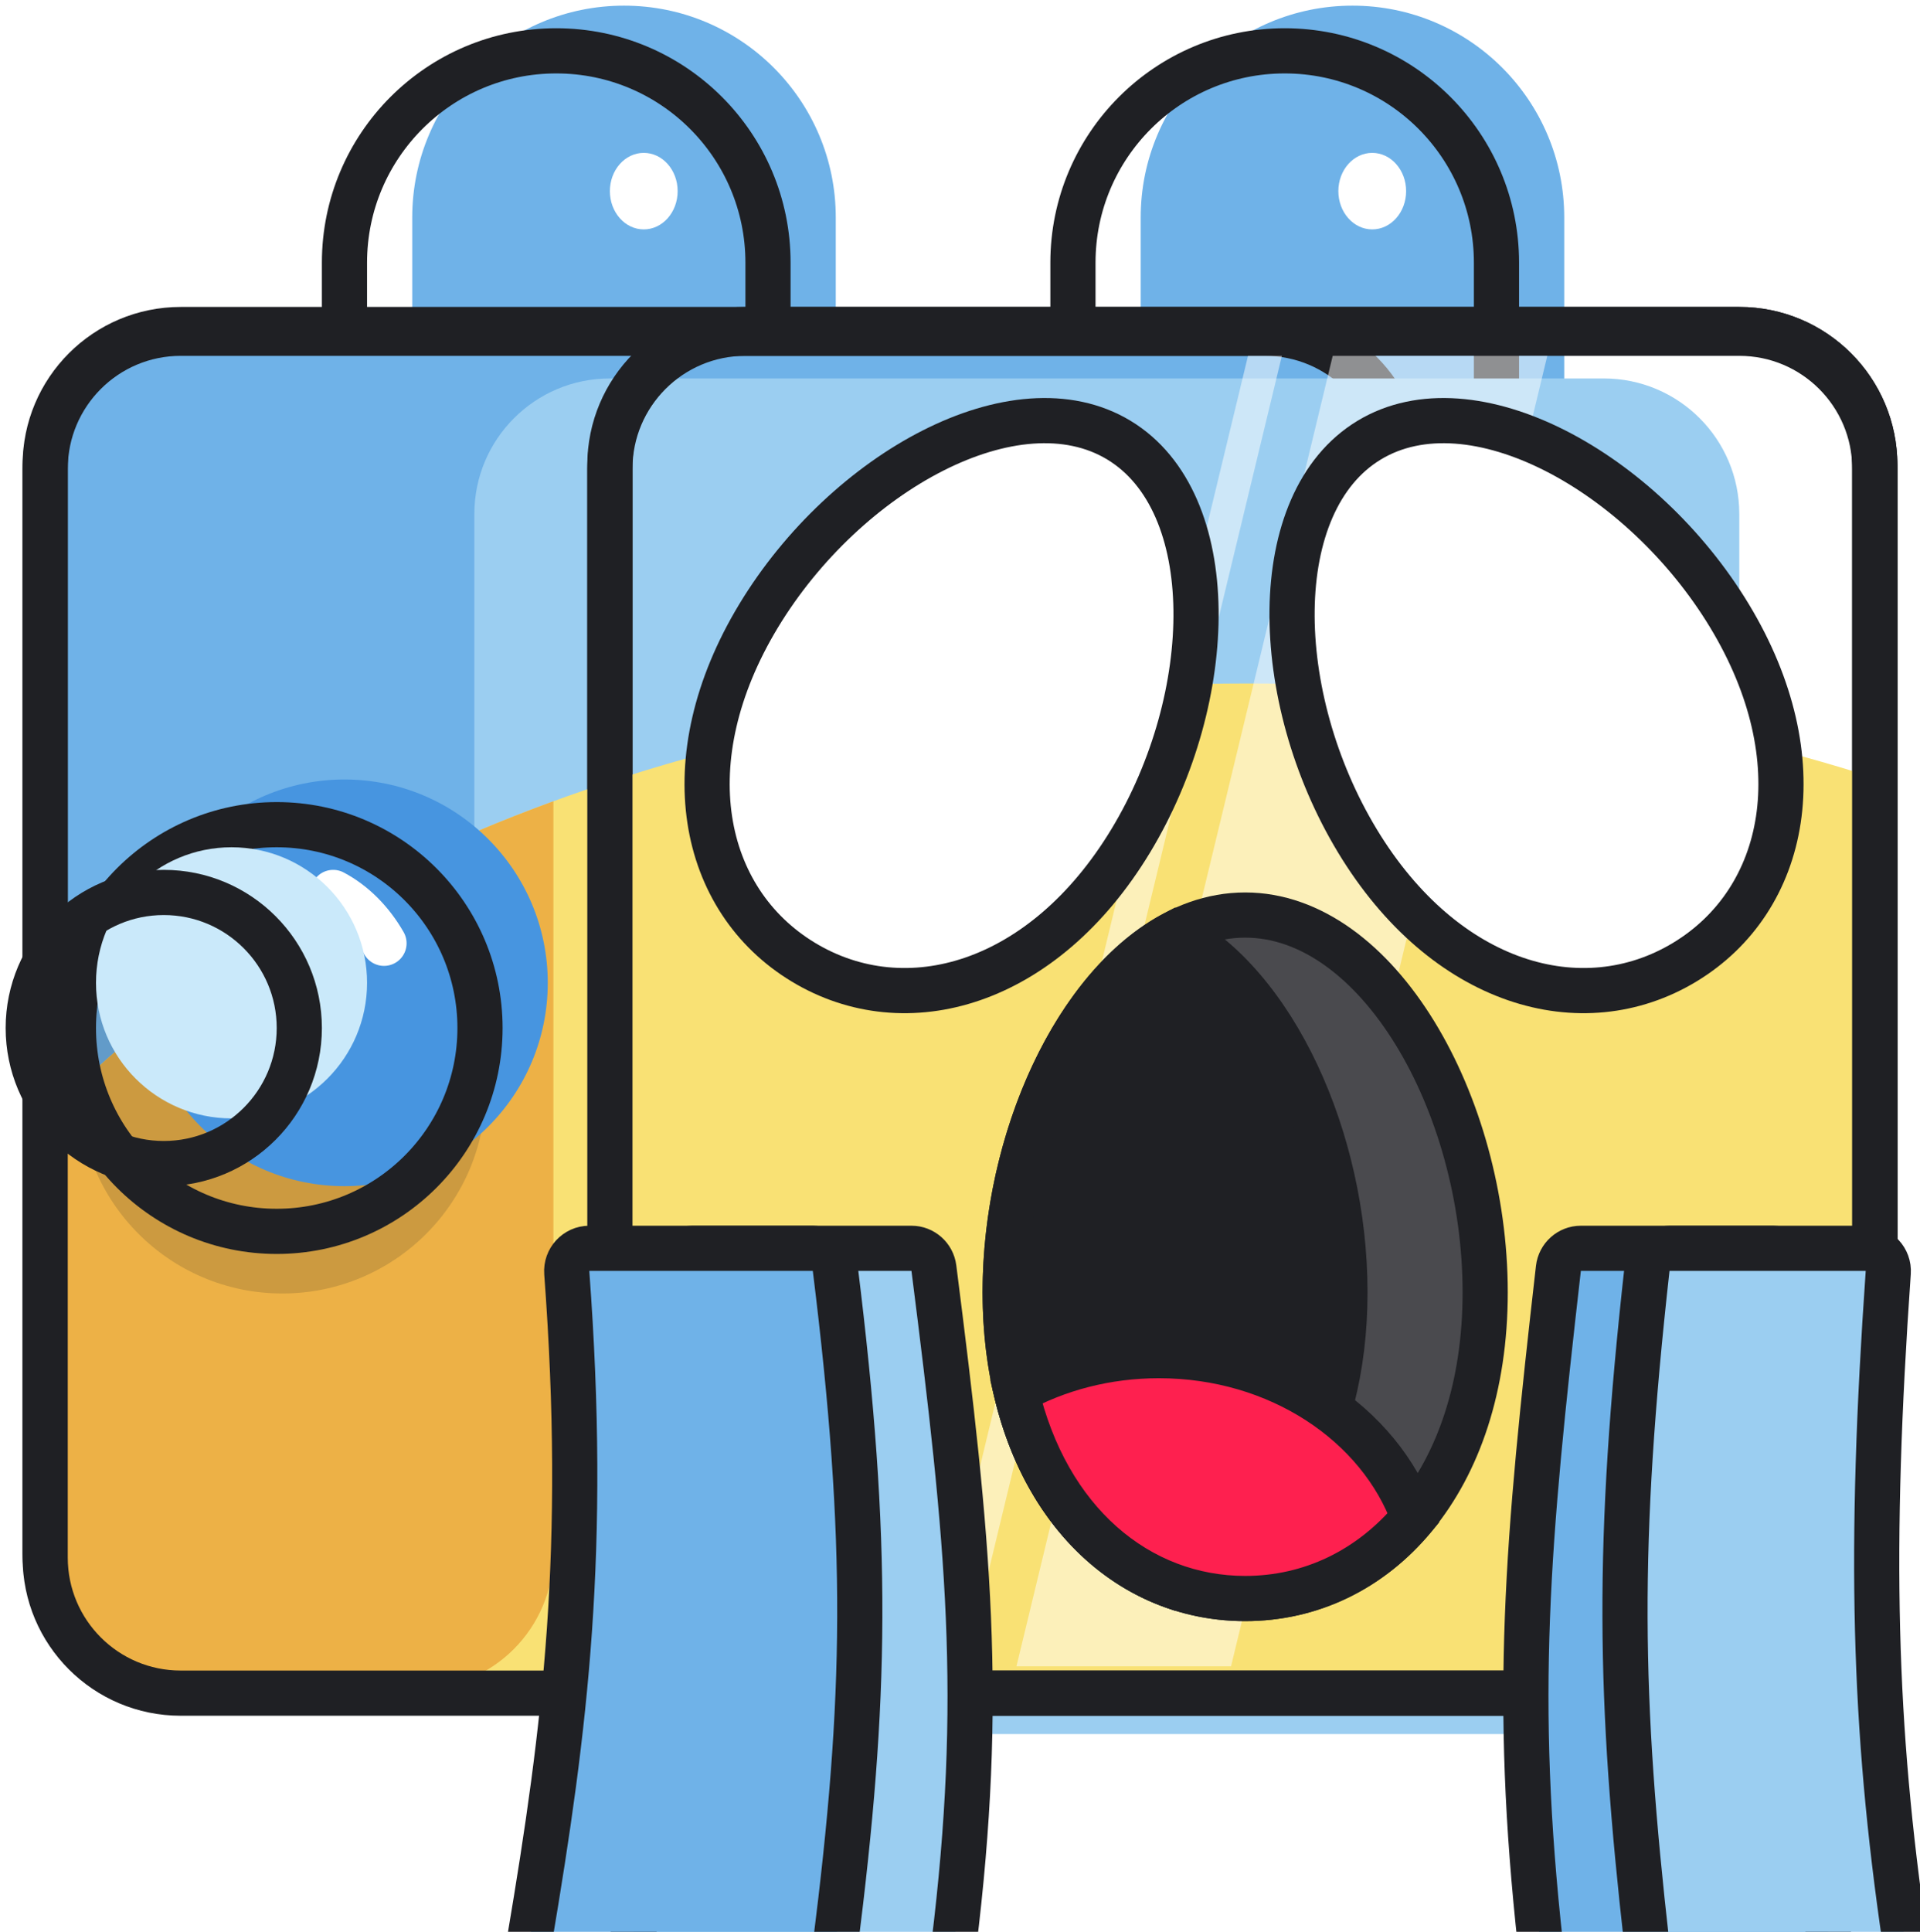 <svg width="340" height="342" viewBox="0 0 340 342" fill="none" xmlns="http://www.w3.org/2000/svg">
<g clip-path="url(#clip0_36_450)">
<g filter="url(#filter0_i_36_450)">
<path d="M61 46.5C61 25.789 77.789 9 98.5 9C119.211 9 136 25.789 136 46.5V79H61V46.5Z" fill="#6FB2E8"/>
</g>
<path d="M61 46.5C61 25.789 77.789 9 98.5 9C119.211 9 136 25.789 136 46.5V79H61V46.5Z" stroke="#1F2024" stroke-width="8"/>
<ellipse cx="114" cy="33.839" rx="6" ry="6.774" fill="white"/>
<g filter="url(#filter1_i_36_450)">
<path d="M190 46.5C190 25.789 206.789 9 227.5 9C248.211 9 265 25.789 265 46.5V79H190V46.5Z" fill="#6FB2E8"/>
</g>
<path d="M190 46.5C190 25.789 206.789 9 227.5 9C248.211 9 265 25.789 265 46.5V79H190V46.5Z" stroke="#1F2024" stroke-width="8"/>
<ellipse cx="243" cy="33.839" rx="6" ry="6.774" fill="white"/>
<g filter="url(#filter2_ii_36_450)">
<path d="M8 83C8 69.745 18.745 59 32 59H224C237.255 59 248 69.745 248 83V275C248 288.255 237.255 299 224 299H32C18.745 299 8 288.255 8 275V83Z" fill="#6FB2E8"/>
</g>
<path d="M8 83C8 69.745 18.745 59 32 59H224C237.255 59 248 69.745 248 83V275C248 288.255 237.255 299 224 299H32C18.745 299 8 288.255 8 275V83Z" stroke="#1F2024" stroke-width="8"/>
<g filter="url(#filter3_i_36_450)">
<path d="M108 83C108 69.745 118.745 59 132 59H308C321.255 59 332 69.745 332 83V275C332 288.255 321.255 299 308 299H132C118.745 299 108 288.255 108 275V83Z" fill="#9BCEF1"/>
</g>
<path d="M108 83C108 69.745 118.745 59 132 59H308C321.255 59 332 69.745 332 83V275C332 288.255 321.255 299 308 299H132C118.745 299 108 288.255 108 275V83Z" stroke="#1F2024" stroke-width="8"/>
<path fill-rule="evenodd" clip-rule="evenodd" d="M332 137.738V275C332 288.255 321.255 299 308 299H32C18.745 299 8 288.255 8 275V198.086C51.661 151.873 130.72 121 221 121C260.885 121 298.58 127.026 332 137.738Z" fill="#F9E174"/>
<path fill-rule="evenodd" clip-rule="evenodd" d="M98 141.852V275C98 288.255 87.255 299 74 299H32C18.745 299 8 288.255 8 275V198.086C30.026 174.773 61.061 155.363 98 141.852Z" fill="#EDB146"/>
<path d="M236 63H274L218 295H180L236 63Z" fill="white" fill-opacity="0.5"/>
<path d="M221 63H227L171 295H165L221 63Z" fill="white" fill-opacity="0.5"/>
<path d="M200.229 148.866C184.796 174.386 160.447 181.341 142.252 170.338C124.057 159.336 118.907 134.541 134.34 109.021C149.772 83.501 179.943 66.92 198.138 77.922C216.333 88.925 215.661 123.346 200.229 148.866Z" fill="white" stroke="#1F2024" stroke-width="8"/>
<path d="M240.371 148.866C255.803 174.386 280.153 181.341 298.348 170.338C316.543 159.336 321.693 134.541 306.26 109.021C290.828 83.501 260.656 66.92 242.462 77.922C224.267 88.925 224.938 123.346 240.371 148.866Z" fill="white" stroke="#1F2024" stroke-width="8"/>
<path d="M263 228.802C263 262.215 243.972 283 220.5 283C197.028 283 178 262.215 178 228.802C178 195.389 197.028 162 220.5 162C243.972 162 263 195.389 263 228.802Z" fill="#4A4A4E" stroke="#1F2024" stroke-width="8"/>
<path fill-rule="evenodd" clip-rule="evenodd" d="M208.084 165.184C225.499 174.29 238.168 201.538 238.168 228.802C238.168 256.066 225.499 274.923 208.084 280.939C190.669 274.923 178 256.066 178 228.802C178 201.538 190.669 174.29 208.084 165.184Z" fill="#1F2024"/>
<path d="M208.084 165.184L209.937 161.639L208.084 160.67L206.231 161.639L208.084 165.184ZM208.084 280.939L206.778 284.72L208.084 285.171L209.39 284.72L208.084 280.939ZM206.231 168.729C213.901 172.739 220.914 180.999 226.037 191.886C231.131 202.712 234.168 215.759 234.168 228.802H242.168C242.168 214.581 238.871 200.371 233.276 188.481C227.711 176.652 219.683 166.735 209.937 161.639L206.231 168.729ZM234.168 228.802C234.168 254.892 222.13 271.854 206.778 277.158L209.39 284.72C228.868 277.991 242.168 257.241 242.168 228.802H234.168ZM209.39 277.158C194.038 271.854 182 254.892 182 228.802H174C174 257.241 187.3 277.991 206.778 284.72L209.39 277.158ZM182 228.802C182 215.759 185.037 202.712 190.131 191.886C195.254 180.999 202.268 172.739 209.937 168.729L206.231 161.639C196.486 166.735 188.457 176.652 182.892 188.481C177.297 200.371 174 214.581 174 228.802H182Z" fill="#1F2024"/>
<path fill-rule="evenodd" clip-rule="evenodd" d="M179.943 246.346C187.254 242.327 195.924 240 205.22 240C226.388 240 244.307 252.066 250.331 268.699C242.658 277.903 232.125 283 220.501 283C201.467 283 185.356 269.332 179.943 246.346Z" fill="#FE204F"/>
<path d="M179.943 246.346L178.016 242.841L175.353 244.305L176.05 247.263L179.943 246.346ZM250.331 268.699L253.403 271.261L254.874 269.497L254.092 267.337L250.331 268.699ZM181.87 249.852C188.585 246.16 196.591 244 205.22 244V236C195.257 236 185.923 238.494 178.016 242.841L181.87 249.852ZM205.22 244C224.955 244 241.2 255.235 246.57 270.062L254.092 267.337C247.413 248.896 227.821 236 205.22 236V244ZM247.259 266.138C240.308 274.476 230.879 279 220.501 279V287C233.37 287 245.009 281.33 253.403 271.261L247.259 266.138ZM220.501 279C203.693 279 188.915 266.995 183.837 245.43L176.05 247.263C181.797 271.669 199.242 287 220.501 287V279Z" fill="#1F2024"/>
<path d="M8 82.341C8 69.086 18.745 58.341 32 58.341H308C321.255 58.341 332 69.086 332 82.341V275.753C332 289.008 321.255 299.753 308 299.753H32C18.745 299.753 8 289.008 8 275.753V82.341Z" stroke="#1F2024" stroke-width="8"/>
<path d="M108 82.341C108 69.086 118.745 58.341 132 58.341H308C321.255 58.341 332 69.086 332 82.341V275.753C332 289.008 321.255 299.753 308 299.753H132C118.745 299.753 108 289.008 108 275.753V82.341Z" stroke="#1F2024" stroke-width="8"/>
<circle cx="50" cy="193" r="36" fill="#1F2024" fill-opacity="0.16"/>
<g filter="url(#filter4_i_36_450)">
<circle cx="49" cy="182" r="36" fill="#4795E0"/>
</g>
<circle cx="49" cy="182" r="36" stroke="#1F2024" stroke-width="8"/>
<path d="M59 158C62.64 159.938 65.752 163.074 68 167" stroke="white" stroke-width="8" stroke-linecap="round" stroke-linejoin="round"/>
<g filter="url(#filter5_i_36_450)">
<circle cx="29" cy="182" r="24" fill="#CAE9FA"/>
</g>
<circle cx="29" cy="182" r="24" stroke="#1F2024" stroke-width="8"/>
<path d="M318.024 225.302C318.18 222.982 316.347 221 314.022 221H279.943C277.91 221 276.199 222.538 275.968 224.558C270.391 273.365 267.969 300.594 272.807 344.454C273.03 346.471 274.74 348 276.77 348H319.994C322.446 348 324.32 345.81 323.952 343.385C318.206 305.612 314.731 274.37 318.024 225.302Z" fill="#6FB2E8" stroke="#1F2024" stroke-width="8" stroke-linejoin="round"/>
<path d="M334.378 225.3C334.54 222.982 332.706 221 330.382 221H295.636C293.603 221 291.891 222.539 291.666 224.56C286.239 273.365 286.688 300.595 291.66 344.454C291.889 346.471 293.599 348 295.629 348H333.337C335.789 348 337.662 345.811 337.307 343.385C331.782 305.611 330.947 274.369 334.378 225.3Z" fill="#9BCEF1" stroke="#1F2024" stroke-width="8" stroke-linejoin="round"/>
<path d="M118.575 225.335C118.401 223.003 120.238 221 122.576 221H161.406C163.419 221 165.12 222.51 165.374 224.507C171.589 273.365 174.288 300.6 168.893 344.505C168.648 346.5 166.947 348 164.937 348H115.934C113.454 348 111.573 345.763 111.987 343.317C118.373 305.583 122.233 274.354 118.575 225.335Z" fill="#9BCEF1" stroke="#1F2024" stroke-width="8" stroke-linejoin="round"/>
<path d="M100.366 225.334C100.192 223.003 102.03 221 104.367 221H143.939C145.953 221 147.656 222.511 147.903 224.509C153.952 273.365 153.452 300.601 147.909 344.504C147.657 346.499 145.957 348 143.947 348H97.744C95.265 348 93.384 345.764 93.796 343.319C100.164 305.584 104.014 274.355 100.366 225.334Z" fill="#6FB2E8" stroke="#1F2024" stroke-width="8" stroke-linejoin="round"/>
</g>
<defs>
<filter id="filter0_i_36_450" x="57" y="5" width="83" height="78" filterUnits="userSpaceOnUse" color-interpolation-filters="sRGB">
<feFlood flood-opacity="0" result="BackgroundImageFix"/>
<feBlend mode="normal" in="SourceGraphic" in2="BackgroundImageFix" result="shape"/>
<feColorMatrix in="SourceAlpha" type="matrix" values="0 0 0 0 0 0 0 0 0 0 0 0 0 0 0 0 0 0 127 0" result="hardAlpha"/>
<feOffset dx="12" dy="-8"/>
<feComposite in2="hardAlpha" operator="arithmetic" k2="-1" k3="1"/>
<feColorMatrix type="matrix" values="0 0 0 0 0 0 0 0 0 0 0 0 0 0 0 0 0 0 0.25 0"/>
<feBlend mode="normal" in2="shape" result="effect1_innerShadow_36_450"/>
</filter>
<filter id="filter1_i_36_450" x="186" y="5" width="83" height="78" filterUnits="userSpaceOnUse" color-interpolation-filters="sRGB">
<feFlood flood-opacity="0" result="BackgroundImageFix"/>
<feBlend mode="normal" in="SourceGraphic" in2="BackgroundImageFix" result="shape"/>
<feColorMatrix in="SourceAlpha" type="matrix" values="0 0 0 0 0 0 0 0 0 0 0 0 0 0 0 0 0 0 127 0" result="hardAlpha"/>
<feOffset dx="12" dy="-8"/>
<feComposite in2="hardAlpha" operator="arithmetic" k2="-1" k3="1"/>
<feColorMatrix type="matrix" values="0 0 0 0 0 0 0 0 0 0 0 0 0 0 0 0 0 0 0.25 0"/>
<feBlend mode="normal" in2="shape" result="effect1_innerShadow_36_450"/>
</filter>
<filter id="filter2_ii_36_450" x="4" y="55" width="248" height="248" filterUnits="userSpaceOnUse" color-interpolation-filters="sRGB">
<feFlood flood-opacity="0" result="BackgroundImageFix"/>
<feBlend mode="normal" in="SourceGraphic" in2="BackgroundImageFix" result="shape"/>
<feColorMatrix in="SourceAlpha" type="matrix" values="0 0 0 0 0 0 0 0 0 0 0 0 0 0 0 0 0 0 127 0" result="hardAlpha"/>
<feOffset dy="-16"/>
<feComposite in2="hardAlpha" operator="arithmetic" k2="-1" k3="1"/>
<feColorMatrix type="matrix" values="0 0 0 0 0 0 0 0 0 0 0 0 0 0 0 0 0 0 0.25 0"/>
<feBlend mode="normal" in2="shape" result="effect1_innerShadow_36_450"/>
<feColorMatrix in="SourceAlpha" type="matrix" values="0 0 0 0 0 0 0 0 0 0 0 0 0 0 0 0 0 0 127 0" result="hardAlpha"/>
<feOffset dy="16"/>
<feComposite in2="hardAlpha" operator="arithmetic" k2="-1" k3="1"/>
<feColorMatrix type="matrix" values="0 0 0 0 1 0 0 0 0 1 0 0 0 0 1 0 0 0 0.25 0"/>
<feBlend mode="normal" in2="effect1_innerShadow_36_450" result="effect2_innerShadow_36_450"/>
</filter>
<filter id="filter3_i_36_450" x="104" y="55" width="232" height="248" filterUnits="userSpaceOnUse" color-interpolation-filters="sRGB">
<feFlood flood-opacity="0" result="BackgroundImageFix"/>
<feBlend mode="normal" in="SourceGraphic" in2="BackgroundImageFix" result="shape"/>
<feColorMatrix in="SourceAlpha" type="matrix" values="0 0 0 0 0 0 0 0 0 0 0 0 0 0 0 0 0 0 127 0" result="hardAlpha"/>
<feOffset dx="-24" dy="8"/>
<feComposite in2="hardAlpha" operator="arithmetic" k2="-1" k3="1"/>
<feColorMatrix type="matrix" values="0 0 0 0 1 0 0 0 0 1 0 0 0 0 1 0 0 0 0.25 0"/>
<feBlend mode="normal" in2="shape" result="effect1_innerShadow_36_450"/>
</filter>
<filter id="filter4_i_36_450" x="9" y="142" width="80" height="80" filterUnits="userSpaceOnUse" color-interpolation-filters="sRGB">
<feFlood flood-opacity="0" result="BackgroundImageFix"/>
<feBlend mode="normal" in="SourceGraphic" in2="BackgroundImageFix" result="shape"/>
<feColorMatrix in="SourceAlpha" type="matrix" values="0 0 0 0 0 0 0 0 0 0 0 0 0 0 0 0 0 0 127 0" result="hardAlpha"/>
<feOffset dx="12" dy="-8"/>
<feComposite in2="hardAlpha" operator="arithmetic" k2="-1" k3="1"/>
<feColorMatrix type="matrix" values="0 0 0 0 0 0 0 0 0 0 0 0 0 0 0 0 0 0 0.25 0"/>
<feBlend mode="normal" in2="shape" result="effect1_innerShadow_36_450"/>
</filter>
<filter id="filter5_i_36_450" x="1" y="154" width="56" height="56" filterUnits="userSpaceOnUse" color-interpolation-filters="sRGB">
<feFlood flood-opacity="0" result="BackgroundImageFix"/>
<feBlend mode="normal" in="SourceGraphic" in2="BackgroundImageFix" result="shape"/>
<feColorMatrix in="SourceAlpha" type="matrix" values="0 0 0 0 0 0 0 0 0 0 0 0 0 0 0 0 0 0 127 0" result="hardAlpha"/>
<feOffset dx="12" dy="-8"/>
<feComposite in2="hardAlpha" operator="arithmetic" k2="-1" k3="1"/>
<feColorMatrix type="matrix" values="0 0 0 0 0 0 0 0 0 0 0 0 0 0 0 0 0 0 0.25 0"/>
<feBlend mode="normal" in2="shape" result="effect1_innerShadow_36_450"/>
</filter>
<clipPath id="clip0_36_450">
<rect width="340" height="342" fill="white"/>
</clipPath>
</defs>
</svg>
